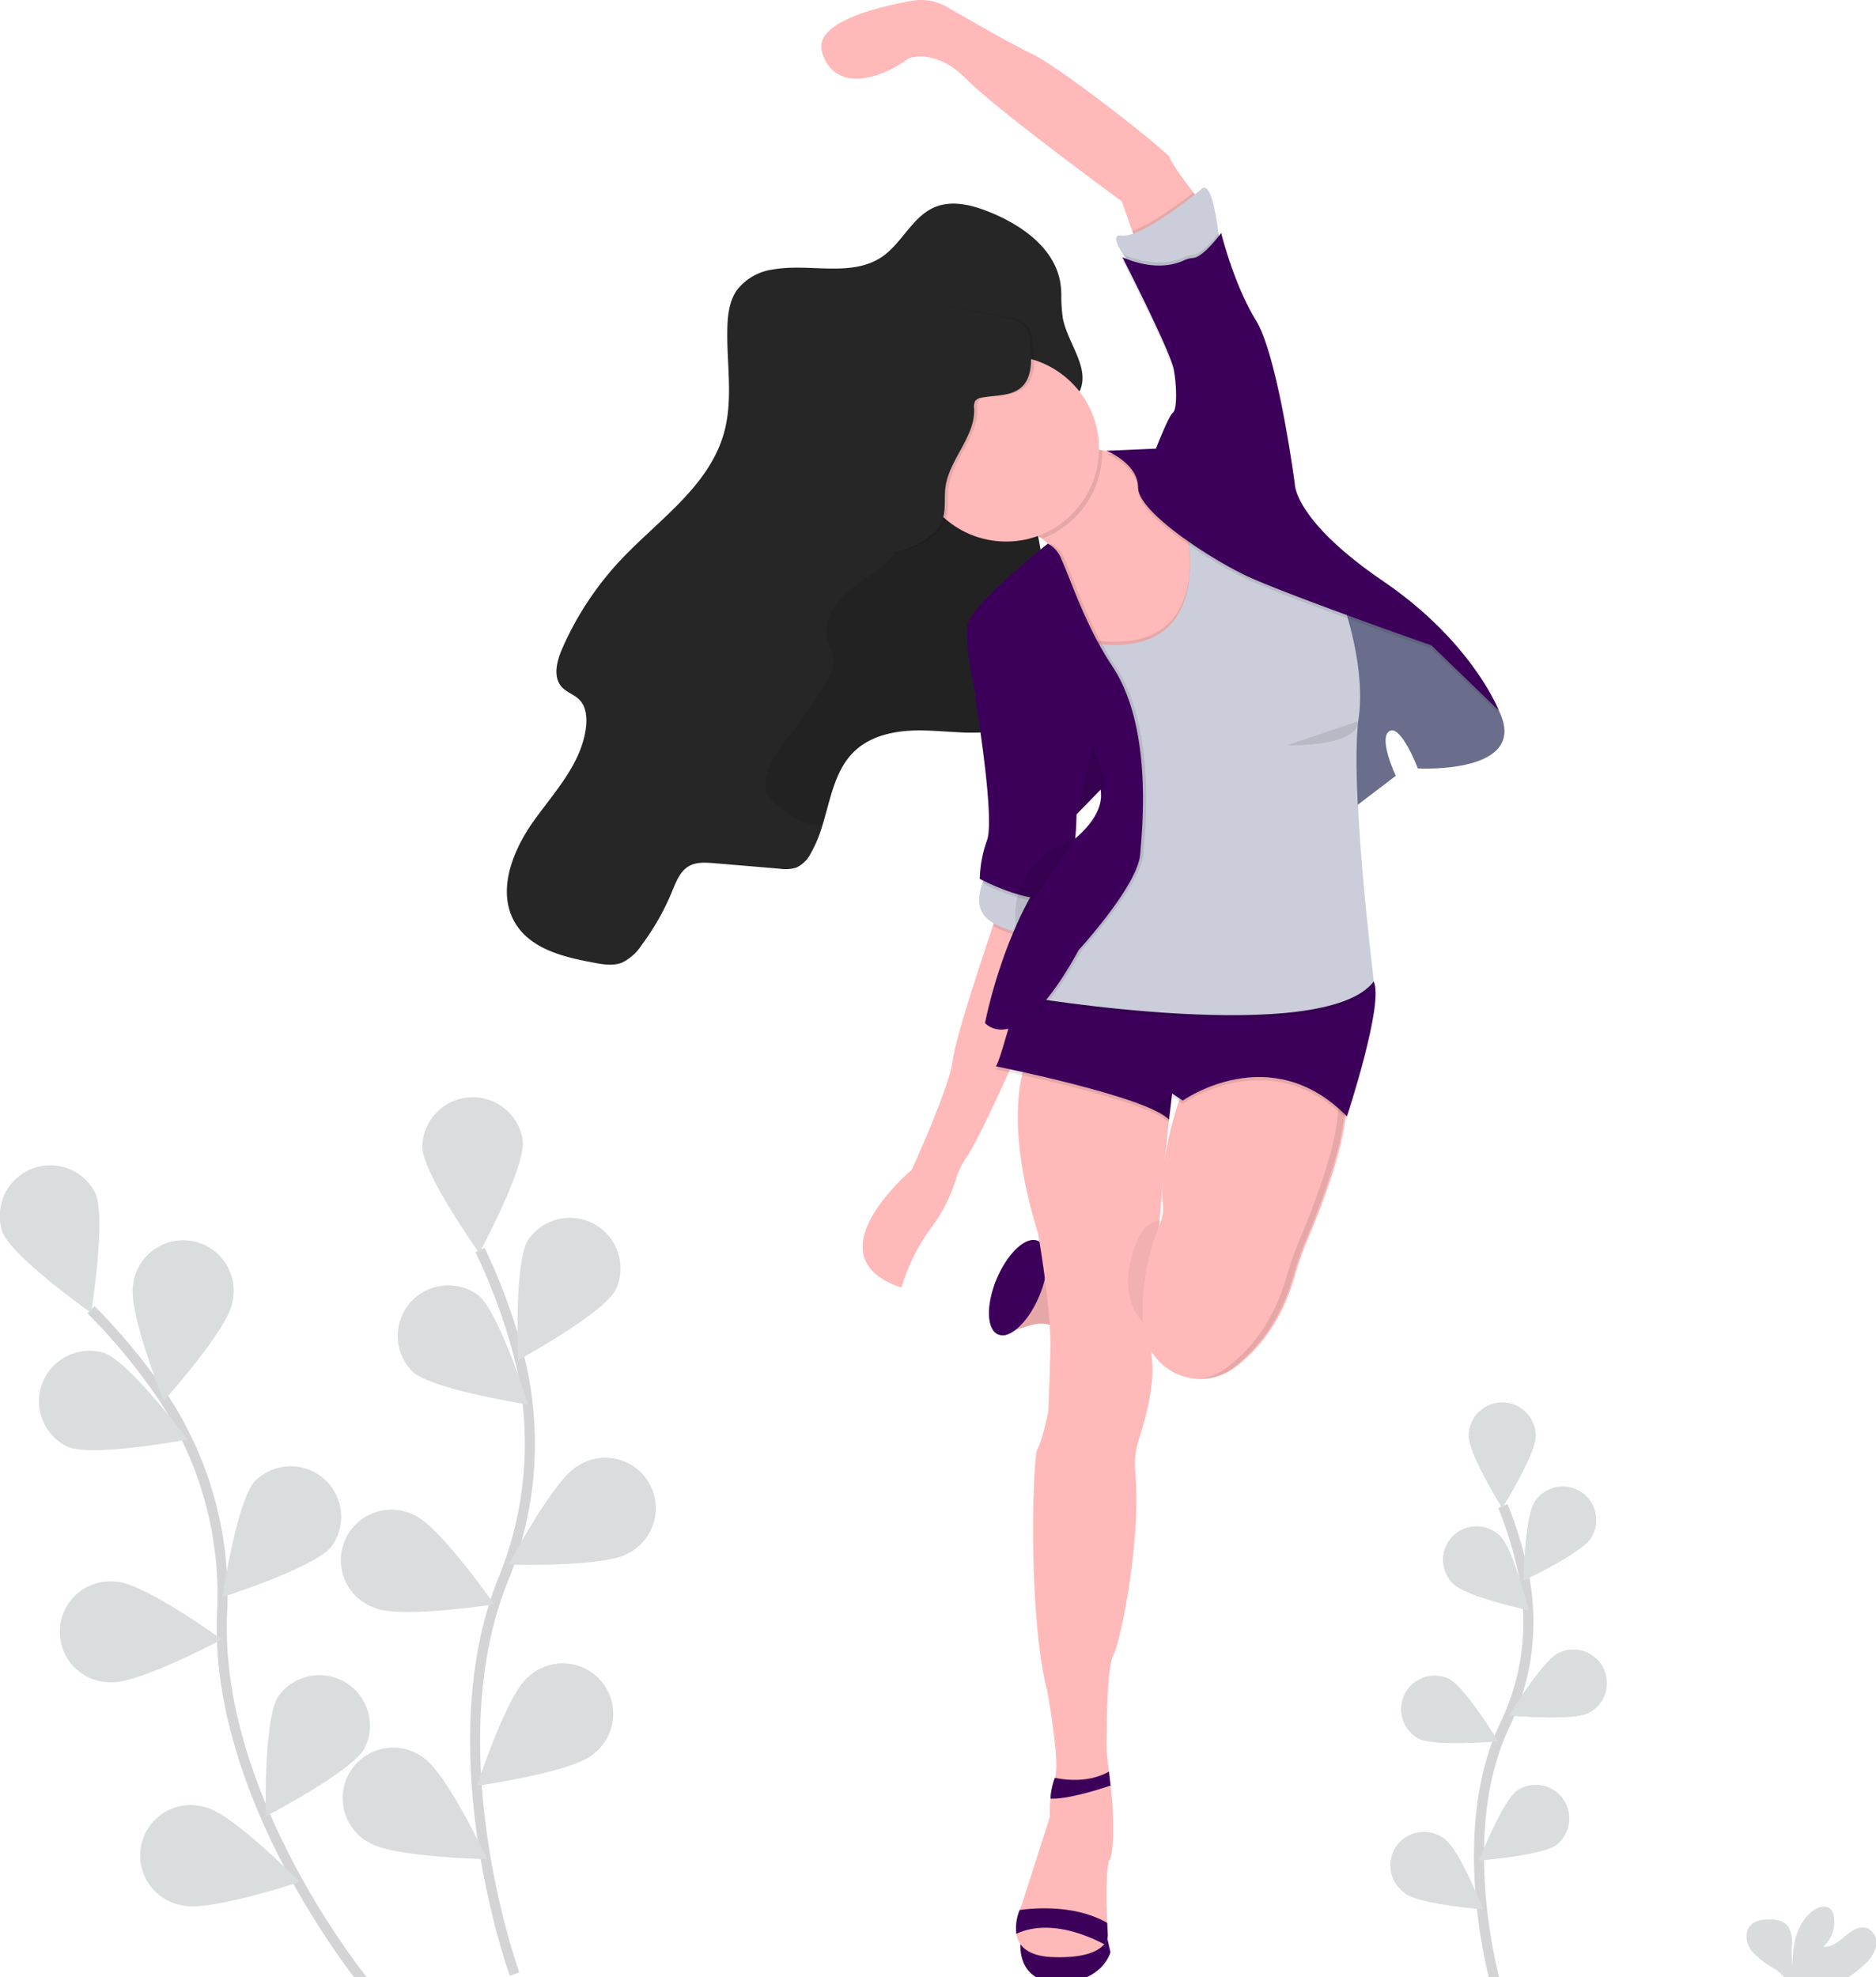 <svg xmlns="http://www.w3.org/2000/svg" xmlns:xlink="http://www.w3.org/1999/xlink" width="373" height="393" viewBox="0 0 373 393"><defs><style>.a{fill:#cc2121;opacity:0.17;}.b{clip-path:url(#a);}.c,.f{opacity:0.25;}.d,.j{fill:none;}.d{stroke:#535461;stroke-miterlimit:10;stroke-width:2px;}.e,.f{fill:#6b767a;}.g{fill:#ffb9b9;}.h{opacity:0.1;}.i{fill:#3c005a;}.k{opacity:0.05;}.l{fill:#262627;}.m{fill:#757a9b;}.n{fill:#cbcdda;}</style><clipPath id="a"><rect class="a" width="373" height="393" transform="translate(1133 2819)"/></clipPath></defs><g class="b" transform="translate(-1133 -2819)"><g class="c" transform="translate(1139.807 3112.187) rotate(-42)"><path class="d" d="M0,111.567S17.692,67.977,50.749,51.79a71.277,71.277,0,0,0,32.36-31.419A119.93,119.93,0,0,0,91.221,0" transform="translate(4.577 26.077)"/><path class="e" d="M21.268,15.756C17.824,20.085,0,26.422,0,26.422S2.146,7.632,5.59,3.3A10.038,10.038,0,0,1,21.275,15.769Z" transform="translate(95.271 0)"/><path class="e" d="M23.646,19.333C18.4,21.1,0,16.711,0,16.711S12.014,2.105,17.259.342a10.038,10.038,0,0,1,6.387,18.991Z" transform="translate(86.776 30.716)"/><path class="e" d="M19.085,19.748C13.664,18.619,0,5.55,0,5.55S17.742-.993,23.157.13a10.038,10.038,0,1,1-4.072,19.618Z" transform="translate(58.199 70.836)"/><path class="e" d="M21.206,20.025C15.678,19.83,0,9.259,0,9.259S16.381-.19,21.908.005a10.038,10.038,0,1,1-.7,20.02Z" transform="translate(24.082 95.573)"/><path class="e" d="M.02,10.669c.709,5.49,12.692,20.12,12.692,20.12S20.6,13.6,19.889,8.109A10.038,10.038,0,0,0,.02,10.669Z" transform="translate(69.629 24.505)"/><path class="e" d="M1.22,14.834c2.315,5.019,18.125,15.4,18.125,15.4s2.384-18.759.069-23.784A10.038,10.038,0,1,0,1.22,14.834Z" transform="translate(31.382 50.071)"/><path class="e" d="M.555,13.275C2,18.621,15.8,31.52,15.8,31.52s5.515-18.087,4.084-23.433A10.038,10.038,0,1,0,.536,13.275Z" transform="translate(0 85.471)"/><path class="f" d="M21.268,15.756C17.824,20.085,0,26.422,0,26.422S2.146,7.632,5.59,3.3A10.038,10.038,0,0,1,21.275,15.769Z" transform="translate(95.271 0)"/><path class="f" d="M23.646,19.333C18.4,21.1,0,16.711,0,16.711S12.014,2.105,17.259.342a10.038,10.038,0,0,1,6.387,18.991Z" transform="translate(86.776 30.716)"/><path class="f" d="M19.085,19.748C13.664,18.619,0,5.55,0,5.55S17.742-.993,23.157.13a10.038,10.038,0,1,1-4.072,19.618Z" transform="translate(58.199 70.836)"/><path class="f" d="M21.206,20.025C15.678,19.83,0,9.259,0,9.259S16.381-.19,21.908.005a10.038,10.038,0,1,1-.7,20.02Z" transform="translate(24.082 95.573)"/><path class="f" d="M.02,10.669c.709,5.49,12.692,20.12,12.692,20.12S20.6,13.6,19.889,8.109A10.038,10.038,0,0,0,.02,10.669Z" transform="translate(69.629 24.505)"/><path class="f" d="M1.22,14.834c2.315,5.019,18.125,15.4,18.125,15.4s2.384-18.759.069-23.784A10.038,10.038,0,1,0,1.22,14.834Z" transform="translate(31.382 50.071)"/><path class="f" d="M.555,13.275C2,18.621,15.8,31.52,15.8,31.52s5.515-18.087,4.084-23.433A10.038,10.038,0,1,0,.536,13.275Z" transform="translate(0 85.471)"/></g><g class="c" transform="translate(1081 3102.996) rotate(-42)"><path class="d" d="M0,135.5s2.234-47,28.038-73.222A71.239,71.239,0,0,0,48.145,21.914,119.454,119.454,0,0,0,49.042,0" transform="translate(18.865 29.334)"/><path class="e" d="M19.382,12.721c-1.813,5.226-16.538,17.1-16.538,17.1S-1.359,11.378.454,6.152a10.038,10.038,0,0,1,18.928,6.569Z" transform="translate(64.675)"/><path class="e" d="M23.169,18.352C18.778,21.752,0,23.722,0,23.722S6.487,5.955,10.854,2.555a10.038,10.038,0,1,1,12.316,15.8Z" transform="translate(66.534 28.743)"/><path class="e" d="M22.718,19.88C17.234,20.614,0,12.816,0,12.816S14.574.758,20.076.024a10.038,10.038,0,0,1,2.66,19.857Z" transform="translate(49.111 76.451)"/><path class="e" d="M23.583,19.423C18.3,21.073,0,16.286,0,16.286S12.322,1.938,17.6.288a10.038,10.038,0,0,1,5.979,19.123Z" transform="translate(26.356 111.126)"/><path class="e" d="M.795,13.95C3.3,18.894,19.441,28.725,19.441,28.725S21.179,9.9,18.694,4.953a10.038,10.038,0,0,0-17.9,9Z" transform="translate(45.481 32.631)"/><path class="e" d="M3.312,17.49c3.846,3.971,22.2,8.52,22.2,8.52S21.544,7.52,17.692,3.543A10.038,10.038,0,1,0,3.312,17.49Z" transform="translate(17.875 69.432)"/><path class="e" d="M2.171,16.3c3.137,4.561,20.453,12.146,20.453,12.146s-.791-18.9-3.915-23.464A10.038,10.038,0,1,0,2.171,16.273Z" transform="translate(0 113.179)"/></g><g transform="translate(1233.781 2819)"><path class="g" d="M219.47,605.819v6.9c2.754,1.023,5.646-1.355,8.583-1.2,1.713.082,3.269,1.035,4.963,1.324a1.619,1.619,0,0,0,1.255-.182,1.826,1.826,0,0,0,.514-1.186c.627-3.67,1.318-12.548-4.392-13.175C226.177,597.814,224.564,605.33,219.47,605.819Z" transform="translate(-121.55 -348.392)"/><path class="h" d="M219.47,605.819v6.9c2.754,1.023,5.646-1.355,8.583-1.2,1.713.082,3.269,1.035,4.963,1.324a1.619,1.619,0,0,0,1.255-.182,1.826,1.826,0,0,0,.514-1.186c.627-3.67,1.318-12.548-4.392-13.175C226.177,597.814,224.564,605.33,219.47,605.819Z" transform="translate(-121.55 -348.392)"/><path class="i" d="M226.132,604.1c-1.6,3.764-3.99,6.606-6.067,7.447a.523.523,0,0,1-.088.038,2.629,2.629,0,0,1-1.983.056,1.881,1.881,0,0,1-.546-.339c-1.788-1.493-1.713-6.048.276-10.753,2.171-5.144,5.816-8.52,8.156-7.529S228.309,598.952,226.132,604.1Z" transform="translate(-120.319 -346.369)"/><path class="i" d="M226.269,812.968l-.119,1.644s-.772,7.717,7.8,7.61,10.088-6.01,10.088-6.01l-.885-3.921Z" transform="translate(-124.032 -428.139)"/><path class="g" d="M255.147,545.5s-4.153,40.7-3.369,47.913c.514,4.755-1.255,11.481-2.566,15.521a16.763,16.763,0,0,0-.772,6.656c1.255,13.74-3.043,34.236-4.392,36.482-1.437,2.434-1.3,19.135-1.3,19.135l.458,3.921.326,2.767.307,2.647s.709,9.724-.464,12c-.853,1.65-.678,8.821-.521,12.642.063,1.449.125,2.415.125,2.415a2.811,2.811,0,0,1-.715,1.832c-1.06,1.3-3.689,2.786-10.182,2.56-5.188-.182-6.9-2.346-7.3-4.63a9.624,9.624,0,0,1,.671-4.737c.2-.514.358-.822.358-.822l5.646-17.648a35.538,35.538,0,0,1,.119-3.664,13.682,13.682,0,0,1,.872-4.128v-.05c1.179-2.51-1.493-17.171-1.493-17.171-3.915-15.139-2.9-46.665-1.957-48.158s2.177-7.572,2.177-7.572.151-3.607.389-11.845-2.434-23.364-2.434-23.364c-8.859-28.859-.389-38.195-.389-38.195l26.425,6.2Z" transform="translate(-123.505 -322.952)"/><path class="i" d="M247.628,764.072c-2.873.954-8.783,2.767-11.958,2.591a13.683,13.683,0,0,1,.872-4.128c2.591.521,6.983.9,10.76-1.255Z" transform="translate(-127.586 -409.131)"/><path class="i" d="M242.29,811.762c-3.9-2.045-11.255-4.956-17.485-2.07a9.624,9.624,0,0,1,.671-4.737c3.62-.483,11.293-.935,17.4,2.56.063,1.449.125,2.415.125,2.415a2.811,2.811,0,0,1-.715,1.832Z" transform="translate(-123.516 -425.283)"/><path class="g" d="M212.4,488.12v16.1s-12.021,27.975-15.553,33.094a16.313,16.313,0,0,0-2.152,4.423,31.941,31.941,0,0,1-5.195,10.038,38.423,38.423,0,0,0-5.646,11.538c-18.451-6.224,2.039-23.42,2.039-23.42s7.529-16.368,8.156-21.751c.489-4.2,5.715-19.969,7.993-26.714.627-1.882,1.054-3.087,1.054-3.087Z" transform="translate(-105.409 -307.347)"/><path class="j" d="M269.647,587.531s-6.456-4.392-8.965,7.529,7.115,15.057,7.115,15.057Z" transform="translate(-136.751 -344.094)"/><path class="k" d="M269.647,587.531s-6.456-4.392-8.965,7.529,7.115,15.057,7.115,15.057Z" transform="translate(-136.751 -344.094)"/><path class="g" d="M274.011,539.571s-5.985,13.112-5.094,25.93a7.422,7.422,0,0,1-.565,3.463,45.109,45.109,0,0,0-3.394,19.857v.376a11.456,11.456,0,0,0,18.307,8.375c4.392-3.319,9.166-8.846,11.814-17.968a68.043,68.043,0,0,1,2.61-7.478c3.137-7.334,9.179-22.968,7.365-29.732C302.664,533.429,274.011,539.571,274.011,539.571Z" transform="translate(-138.474 -325.753)"/><path class="h" d="M310.994,542.385c-1.048-3.921-7.083-4.956-13.551-4.887,5.979.075,11.293,1.255,12.3,4.887,1.807,6.763-4.247,22.4-7.365,29.732a65.961,65.961,0,0,0-2.61,7.478c-2.654,9.122-7.422,14.656-11.814,17.968a11.292,11.292,0,0,1-6.23,2.3,11.249,11.249,0,0,0,7.485-2.3c4.392-3.313,9.16-8.846,11.814-17.968a65.942,65.942,0,0,1,2.61-7.478C306.746,564.789,312.8,549.149,310.994,542.385Z" transform="translate(-144.746 -325.745)"/><path class="h" d="M224,508.08s-4.63,18.194-5.646,19.292c0,0,30.114,6.035,34.424,10.584l.627-5.176,2.121,1.412s17.41-12.391,32.624,3.137c0,0,7.447-22.586,5.333-26.821s-27.529-.546-27.529-.546Z" transform="translate(-121.133 -314.784)"/><path class="i" d="M224,507.08s-4.63,18.194-5.646,19.292c0,0,30.114,6.035,34.424,10.584l.627-5.176,2.121,1.411s17.41-12.391,32.624,3.137c0,0,7.447-22.586,5.333-26.821s-27.529-.546-27.529-.546Z" transform="translate(-121.133 -314.412)"/><path class="l" d="M165.409,308.3a13.677,13.677,0,0,0,.056,2.836c.207,1.882.5,3.764.816,5.646.094.552.194,1.1.295,1.644.991,5.383,2.271,10.722,3.137,16.13a78.426,78.426,0,0,1,.916,8.357,46.043,46.043,0,0,1-1.336,14.756,29.607,29.607,0,0,1-3.262,7.616,9.643,9.643,0,0,1-2.259,2.71,6.205,6.205,0,0,1-.627.4,10.145,10.145,0,0,1-4.2,1.142c-1,.094-2,.125-3,.125-.791,0-1.587,0-2.378-.063-2.817-.119-5.646-.4-8.451-.383-4.611.038-9.511,1.029-12.824,4.341-3.714,3.714-4.561,9.273-6.129,14.43a26.269,26.269,0,0,1-2.334,5.646,6.274,6.274,0,0,1-2.861,2.842,7.215,7.215,0,0,1-3.3.232l-13.087-1.1c-1.744-.144-3.614-.264-5.113.659-1.688,1.035-2.453,3.093-3.225,4.956a49.161,49.161,0,0,1-6.061,10.665,9.7,9.7,0,0,1-3.883,3.482c-1.794.709-3.8.37-5.7,0-5.948-1.1-12.623-2.71-15.685-8.087-3.545-6.274-.333-14.26,3.821-20.076S78.2,375.86,79.113,368.664c.245-1.932.069-4.109-1.255-5.5-1.041-1.092-2.616-1.506-3.607-2.641-1.744-2.014-.91-5.182.176-7.642a62.292,62.292,0,0,1,11.613-17.567c7.572-8.043,17.692-14.681,20.591-25.5,1.775-6.644.42-13.7.6-20.591.063-2.6.4-5.32,1.838-7.453a10.915,10.915,0,0,1,7.34-4.2c7.29-1.255,15.59,1.688,21.714-2.6,3.821-2.685,5.872-7.742,10.107-9.662,3.645-1.656,7.88-.5,11.569,1.048,6.274,2.616,12.661,7.209,13.671,14.1a18.579,18.579,0,0,1,.163,1.957,31.189,31.189,0,0,0,.307,4.906c.972,4.981,5.439,9.793,3.363,14.43C170.911,302.538,165.924,302.557,165.409,308.3Z" transform="translate(-63.393 -224.021)"/><path class="h" d="M199.824,387.426c-2.265,3.413-4.185,7.071-6.123,10.722a10.145,10.145,0,0,1-4.2,1.142c-1,.094-2,.125-3,.125-.79,0-1.587,0-2.378-.063-2.817-.119-5.646-.4-8.451-.383-4.611.038-9.511,1.029-12.824,4.341-3.714,3.714-4.561,9.273-6.13,14.43h-.678c-3.262,0-6.13-2.064-8.633-4.147a6.173,6.173,0,0,1-1.637-1.788,4.724,4.724,0,0,1-.389-2.685c.364-3.633,2.842-6.644,5.069-9.53a106.409,106.409,0,0,0,6.694-9.75c.941-1.537,1.882-3.237,1.713-5.019-.125-1.443-.935-2.729-1.255-4.134-.86-3.614,1.575-7.215,4.436-9.58s6.274-4.091,8.677-6.933a18.49,18.49,0,0,0,3.821-10.565c.194-2.666.113-5.646,1.926-7.61,2.673-2.9,6.807-1.1,10.126-.828,3.463.295,6.857.753,10.251,1.336.094.552.194,1.1.295,1.644.991,5.383,2.271,10.722,3.137,16.13a78.428,78.428,0,0,1,.916,8.357A46.042,46.042,0,0,1,199.824,387.426Z" transform="translate(-93.923 -253.782)"/><path class="g" d="M238.356,240.007l-12.548,8.576-.96-2.717-2.07-5.86s-24.888-18.194-30.955-24.361-11.393-4.078-11.393-4.078c-6.067,4.5-14.957,6.694-17.253-1.255-1.713-5.9,11.1-8.978,17.824-10.17a10.458,10.458,0,0,1,7.1,1.255c4.592,2.673,12.993,7.485,16.9,9.335,5.546,2.61,27.4,19.762,27.4,20.7,0,.627,2.855,4.5,4.611,6.813C237.792,239.286,238.356,240.007,238.356,240.007Z" transform="translate(-100.516 -199.98)"/><path class="m" d="M322.1,385.12l5.646,44.751,8.783-6.688s-3.557-7.529-1.255-8.884,5.646,7.416,5.646,7.416,22.379,1.255,16.1-11.5l-7.115-9.2L335.9,391.068Z" transform="translate(-159.792 -268.967)"/><path class="h" d="M322.1,385.12l5.646,44.751,8.783-6.688s-3.557-7.529-1.255-8.884,5.646,7.416,5.646,7.416,22.379,1.255,16.1-11.5l-7.115-9.2L335.9,391.068Z" transform="translate(-159.792 -268.967)"/><path class="g" d="M263.525,360.964l-2.717,22.586-18.119,1.468s-19.33-5.515-12.2-19.035c3.237-6.148,1.2-9.831-1.732-11.989a18.117,18.117,0,0,0-7.152-2.855s-.527-34.506,5.533-22.8c2.723,5.264,8.275,7.359,13.564,8.074a43.352,43.352,0,0,0,12.579-.332Z" transform="translate(-122.341 -246.906)"/><path class="h" d="M240.7,336.71a18.475,18.475,0,0,1-11.954,17.283,18.12,18.12,0,0,0-7.156-2.853s-.527-34.506,5.533-22.8c2.723,5.264,8.275,7.359,13.564,8.074A2.529,2.529,0,0,1,240.7,336.71Z" transform="translate(-122.337 -246.906)"/><circle class="g" cx="18.476" cy="18.476" r="18.476" transform="translate(80.786 70.699)"/><path class="h" d="M275.078,262.737l-12.548,8.576-.96-2.717c3.733-1.223,9.486-5.521,12.159-7.616C274.513,262.015,275.078,262.737,275.078,262.737Z" transform="translate(-137.237 -222.71)"/><path class="n" d="M277.054,270.75l-.527,2.4-14.637,4.705a53.918,53.918,0,0,1-4.021-5.157c-1.374-2.089-2.146-3.971-.264-3.727,4.078.521,15.685-9.1,15.685-9.1,1.939-2.177,3.074,4.887,3.532,8.658C276.979,269.84,277.054,270.75,277.054,270.75Z" transform="translate(-135.343 -222.147)"/><path class="h" d="M227.778,488.12v5.741c-1.255,0-6.8-.282-10.358-2.447.627-1.882,1.054-3.087,1.054-3.087Z" transform="translate(-120.786 -307.347)"/><path class="n" d="M228.885,478.062l-.8,3.551-1.65,7.215s-7.842,0-11.657-3.187c-2.34-1.951-1.813-5.019-1.054-7.108a13.138,13.138,0,0,1,1.054-2.252Z" transform="translate(-119.17 -302.935)"/><path class="h" d="M229.268,478.062l-.8,3.551c-3.708,1.957-12.19-2.008-14.361-3.08a13.136,13.136,0,0,1,1.054-2.252Z" transform="translate(-119.553 -302.935)"/><path class="i" d="M213.753,408.62l-1.983,7.635s3.971,23.734,2.4,28.439a24.361,24.361,0,0,0-1.462,7.736s11.5,6.067,15.371,3.037,3.865-15.866,3.865-15.866l8.156-8.363-10.352-14.95Z" transform="translate(-118.681 -277.723)"/><path class="h" d="M258.876,361s9.881,33.094-22.272,25.409l9.3,36.545L227.35,457.46s59.444,10.038,69.482-2.98c0,0-4.862-39.211-2.98-52.386s-5.96-33.728-10.195-35.058S258.876,361,258.876,361Z" transform="translate(-124.486 -259.979)"/><path class="h" d="M258.876,363s9.881,33.094-22.272,25.409l9.3,36.545L227.35,459.46s59.444,10.038,69.482-2.98c0,0-4.862-39.211-2.98-52.386s-5.96-33.728-10.195-35.058S258.876,363,258.876,363Z" transform="translate(-124.486 -260.725)"/><path class="n" d="M258.876,362s9.881,33.094-22.272,25.409l9.3,36.545L227.35,458.46s59.444,10.038,69.482-2.98c0,0-4.862-39.211-2.98-52.386s-5.96-33.728-10.195-35.058S258.876,362,258.876,362Z" transform="translate(-124.486 -260.352)"/><path class="h" d="M268.8,280.255c-1.882.878-6.111,2.033-12.234-.659,0,0,9.624,18.821,10.251,22.379s.627,7.949-.213,8.576-3.344,7.108-3.344,7.108l-9.831.433s6.274,2.51,6.274,7.3,13.8,13.8,21.124,17.36,37.222,14.034,37.222,14.034l13.388,12.943s-5.232-13.6-23.006-25.723-17.567-19.342-17.567-19.342-3.344-25.409-7.736-32.523-6.9-17.353-6.9-17.353-3.513,4.843-5.6,4.975A5.157,5.157,0,0,0,268.8,280.255Z" transform="translate(-134.204 -227.856)"/><path class="h" d="M277.875,276.135l-.527,2.4-14.637,4.705a53.923,53.923,0,0,1-4.021-5.157c6.042,2.6,10.189,1.462,12.071.59a5.019,5.019,0,0,1,1.826-.489c1.587-.1,3.99-2.911,5.057-4.266C277.8,275.225,277.875,276.135,277.875,276.135Z" transform="translate(-136.164 -227.532)"/><path class="i" d="M268.8,279.255c-1.882.878-6.111,2.033-12.234-.659,0,0,9.624,18.821,10.251,22.379s.627,7.949-.213,8.576-3.344,7.108-3.344,7.108l-9.831.433s6.274,2.51,6.274,7.3,13.8,13.8,21.124,17.36,37.222,14.034,37.222,14.034l13.388,12.943s-5.232-13.6-23.006-25.723-17.567-19.342-17.567-19.342-3.344-25.409-7.736-32.523-6.9-17.353-6.9-17.353-3.513,4.843-5.6,4.975A5.156,5.156,0,0,0,268.8,279.255Z" transform="translate(-134.204 -227.483)"/><path class="h" d="M188.6,339.107c.627-1.976.251-4.128.514-6.186.7-5.577,5.954-10.069,5.709-15.685a2.51,2.51,0,0,1,.22-1.543,2.014,2.014,0,0,1,1.361-.671c2.735-.5,5.879-.232,7.911-2.127s1.983-5.326,1.675-8.212c-.169-1.55-.414-3.256-1.6-4.279a6.167,6.167,0,0,0-2.742-1.123q-5.132-1.167-10.32-2.039c-3.488-.59-7.158-1.06-10.477.163s-5.9,4.1-8.263,6.838c-2.227,2.579-4.6,5.678-3.978,9.034.345,1.819,1.531,3.344,2.321,5.019a12.159,12.159,0,0,1-.627,11.356c-1.644,2.66-4.392,4.762-5.057,7.811a7.461,7.461,0,0,0,3.256,7.56C173.5,348.311,186.641,345.337,188.6,339.107Z" transform="translate(-101.293 -235.997)"/><path class="l" d="M187.6,339.107c.627-1.976.251-4.128.514-6.186.7-5.577,5.954-10.069,5.709-15.685a2.509,2.509,0,0,1,.22-1.543,2.014,2.014,0,0,1,1.361-.671c2.735-.5,5.879-.232,7.911-2.127s1.983-5.326,1.675-8.212c-.169-1.55-.414-3.256-1.6-4.279a6.167,6.167,0,0,0-2.742-1.123q-5.132-1.167-10.32-2.039c-3.488-.59-7.158-1.06-10.477.163s-5.9,4.1-8.263,6.838c-2.227,2.579-4.6,5.678-3.978,9.034.345,1.819,1.531,3.344,2.321,5.019a12.159,12.159,0,0,1-.627,11.356c-1.644,2.66-4.392,4.762-5.057,7.811a7.461,7.461,0,0,0,3.256,7.56C172.5,348.311,185.641,345.337,187.6,339.107Z" transform="translate(-100.921 -235.997)"/><path class="h" d="M226.258,372.23s-15.515,12.272-16.036,16.35,1.669,13.7,1.669,13.7L227.369,412s17.88,7.008,4.5,18.715-18.094,36.808-18.094,36.808,6.487,7.736,18.614-14.505c0,0,11.713-12.755,12.234-19.028s2.346-25.516-5.571-37.436c-5.226-7.867-8.068-16.7-10.113-21.274A5.734,5.734,0,0,0,226.258,372.23Z" transform="translate(-118.074 -264.164)"/><path class="i" d="M225.258,372.23s-15.515,12.272-16.036,16.35,1.669,13.7,1.669,13.7L226.369,412s17.88,7.008,4.5,18.715-18.094,36.808-18.094,36.808,6.487,7.736,18.614-14.505c0,0,11.713-12.755,12.234-19.028s2.346-25.516-5.571-37.436c-5.226-7.867-8.068-16.7-10.113-21.274A5.734,5.734,0,0,0,225.258,372.23Z" transform="translate(-117.702 -264.164)"/><path class="h" d="M236.585,465.45s-13.614,4.266-11.958,17.567" transform="translate(-123.419 -298.899)"/><path class="h" d="M199.866,392.65l-3.156,13.7,5.96-6.111Z" transform="translate(-83.444 -244.501)"/><path class="h" d="M224.585,502.99l-4.065,3.08,3.438,2.1Z" transform="translate(-92.316 -285.615)"/><path class="h" d="M310.6,433.262s13.991.452,14.273-4.812" transform="translate(-155.507 -285.112)"/></g><path class="f" d="M1063.681,685.1a7.353,7.353,0,0,0,2.4-3.626,3.227,3.227,0,0,0-1.681-3.7c-1.543-.59-3.193.483-4.442,1.562s-2.685,2.315-4.323,2.083a6.556,6.556,0,0,0,2.033-6.155,2.511,2.511,0,0,0-.565-1.255c-.853-.916-2.409-.521-3.432.2-3.262,2.29-4.172,6.726-4.191,10.709a20.142,20.142,0,0,1-.063-4.392c-.012-1.456-.414-3.137-1.656-3.9a5.02,5.02,0,0,0-2.509-.6c-1.468-.057-3.1.094-4.1,1.167-1.255,1.33-.922,3.57.163,5.019a16.2,16.2,0,0,0,4.247,3.4,9.413,9.413,0,0,1,3.03,2.892,3.019,3.019,0,0,1,.226.521h9.191A25.764,25.764,0,0,0,1063.681,685.1Z" transform="translate(439.906 2524.53)"/><g class="c" transform="translate(-39)"><path class="d" d="M959.039,650.984s-8.815-29.945,1.65-51.966a47.267,47.267,0,0,0,3.827-29.656,79.8,79.8,0,0,0-4.2-13.922" transform="translate(510.495 2562.926)"/><path class="e" d="M965.628,529.3c0,3.664-6.644,14.3-6.644,14.3s-6.644-10.665-6.644-14.3a6.644,6.644,0,0,1,13.288,0Z" transform="translate(511.698 2575.14)"/><path class="e" d="M983.071,559.541c-1.995,3.08-13.351,8.4-13.351,8.4s.207-12.548,2.2-15.615a6.643,6.643,0,1,1,11.156,7.216Z" transform="translate(505.222 2565.218)"/><path class="e" d="M980.89,613.53c-3.275,1.65-15.76.508-15.76.508s6.506-10.716,9.781-12.372a6.643,6.643,0,1,1,5.98,11.865Z" transform="translate(506.932 2545.967)"/><path class="e" d="M971.072,655.682c-2.955,2.183-15.452,3.137-15.452,3.137s4.6-11.663,7.528-13.846a6.644,6.644,0,0,1,7.905,10.666Z" transform="translate(510.476 2529.99)"/><path class="e" d="M946.307,573.378c2.629,2.56,14.888,5.207,14.888,5.207s-3-12.177-5.646-14.731a6.64,6.64,0,1,0-9.254,9.524Z" transform="translate(514.701 2560.49)"/><path class="e" d="M934.367,621.7c3.275,1.656,15.766.515,15.766.515s-6.506-10.722-9.756-12.372a6.644,6.644,0,0,0-5.985,11.857Z" transform="translate(519.684 2542.888)"/><path class="e" d="M930.439,670.941c2.949,2.177,15.452,3.137,15.452,3.137s-4.6-11.669-7.529-13.853a6.644,6.644,0,1,0-7.9,10.665Z" transform="translate(520.952 2524.441)"/><path class="e" d="M965.628,529.3c0,3.664-6.644,14.3-6.644,14.3s-6.644-10.665-6.644-14.3a6.644,6.644,0,0,1,13.288,0Z" transform="translate(511.698 2575.14)"/><path class="e" d="M983.071,559.541c-1.995,3.08-13.351,8.4-13.351,8.4s.207-12.548,2.2-15.615a6.643,6.643,0,1,1,11.156,7.216Z" transform="translate(505.222 2565.218)"/><path class="e" d="M980.89,613.53c-3.275,1.65-15.76.508-15.76.508s6.506-10.716,9.781-12.372a6.643,6.643,0,1,1,5.98,11.865Z" transform="translate(506.932 2545.967)"/><path class="e" d="M971.072,655.682c-2.955,2.183-15.452,3.137-15.452,3.137s4.6-11.663,7.528-13.846a6.644,6.644,0,0,1,7.905,10.666Z" transform="translate(510.476 2529.99)"/><path class="e" d="M946.307,573.378c2.629,2.56,14.888,5.207,14.888,5.207s-3-12.177-5.646-14.731a6.64,6.64,0,1,0-9.254,9.524Z" transform="translate(514.701 2560.49)"/><path class="e" d="M934.367,621.7c3.275,1.656,15.766.515,15.766.515s-6.506-10.722-9.756-12.372a6.644,6.644,0,0,0-5.985,11.857Z" transform="translate(519.684 2542.888)"/><path class="e" d="M930.439,670.941c2.949,2.177,15.452,3.137,15.452,3.137s-4.6-11.669-7.529-13.853a6.644,6.644,0,1,0-7.9,10.665Z" transform="translate(520.952 2524.441)"/></g></g></svg>